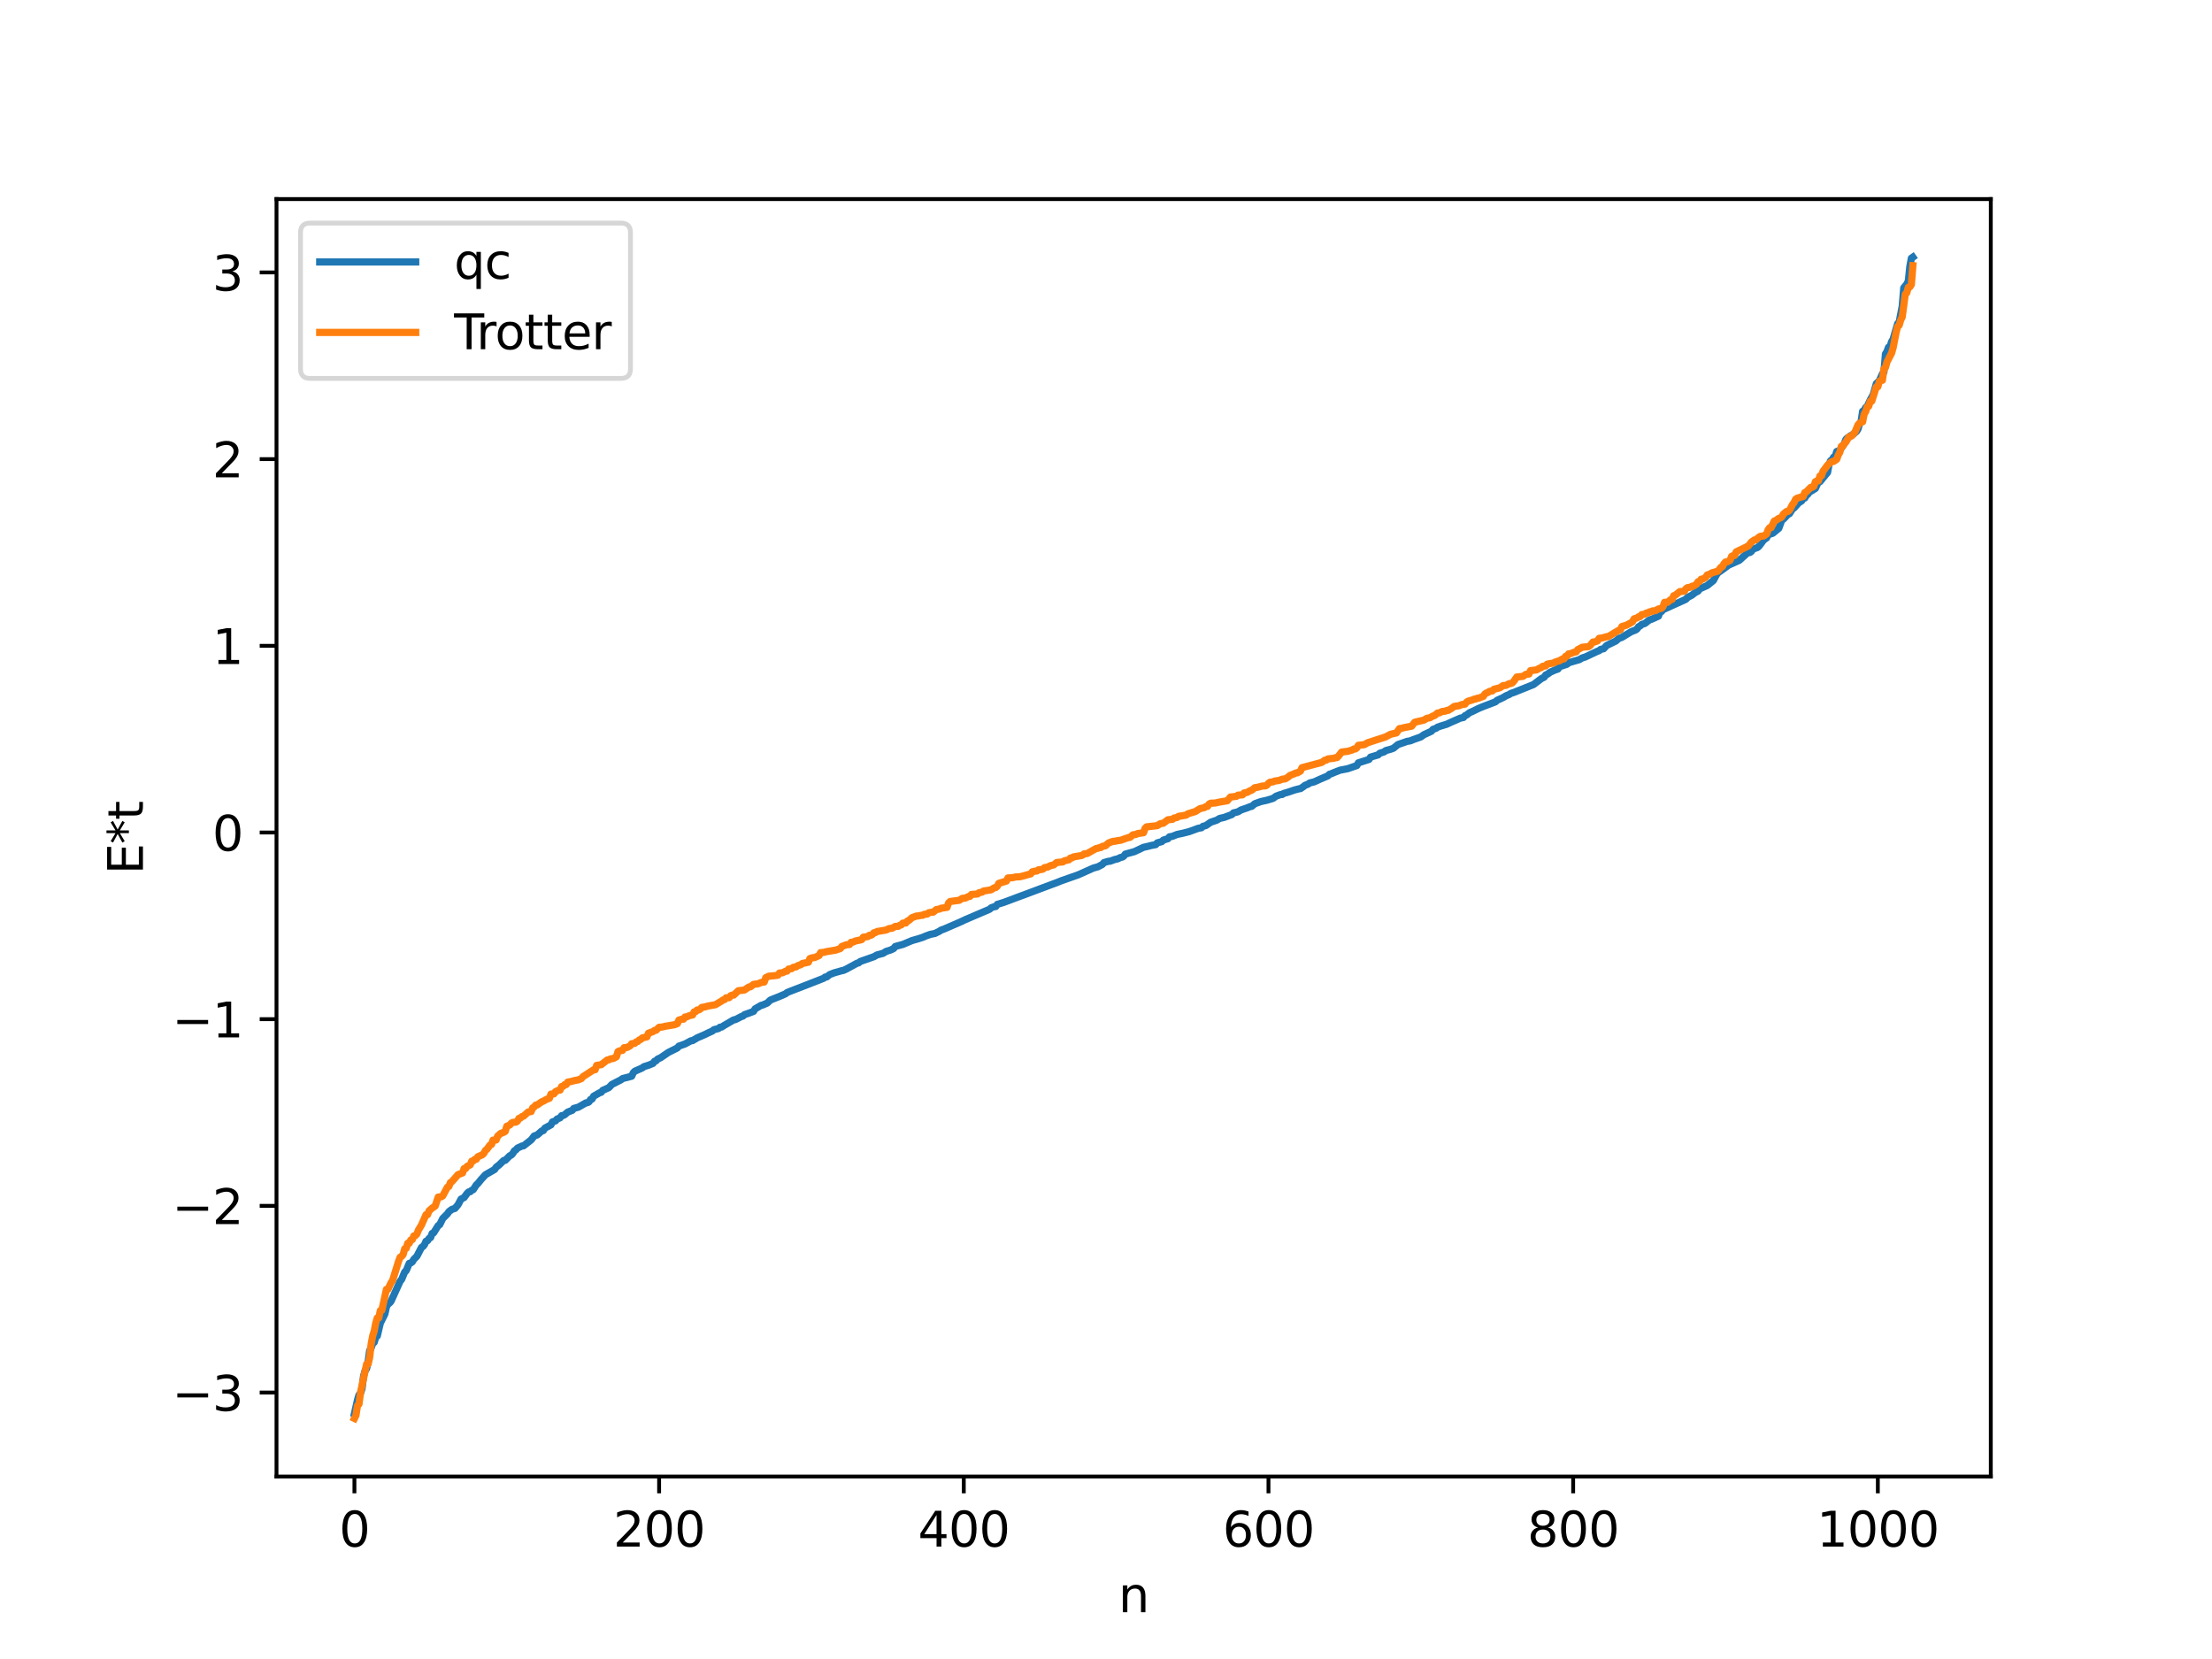 <?xml version="1.0" encoding="utf-8" standalone="no"?>
<!DOCTYPE svg PUBLIC "-//W3C//DTD SVG 1.1//EN"
  "http://www.w3.org/Graphics/SVG/1.1/DTD/svg11.dtd">
<svg xmlns:xlink="http://www.w3.org/1999/xlink" width="460.8pt" height="345.6pt" viewBox="0 0 460.8 345.6" xmlns="http://www.w3.org/2000/svg" version="1.1">
 <defs>
  <style type="text/css">*{stroke-linejoin: round; stroke-linecap: butt}</style>
 </defs>
 <g id="figure_1">
  <g id="patch_1">
   <path d="M 0 345.6 
L 460.8 345.6 
L 460.8 0 
L 0 0 
z
" style="fill: #ffffff"/>
  </g>
  <g id="axes_1">
   <g id="patch_2">
    <path d="M 57.6 307.584 
L 414.72 307.584 
L 414.72 41.472 
L 57.6 41.472 
z
" style="fill: #ffffff"/>
   </g>
   <g id="matplotlib.axis_1">
    <g id="xtick_1">
     <g id="line2d_1">
      <defs>
       <path id="m9fbd438084" d="M 0 0 
L 0 3.5 
" style="stroke: #000000; stroke-width: 0.8"/>
      </defs>
      <g>
       <use xlink:href="#m9fbd438084" x="73.833" y="307.584" style="stroke: #000000; stroke-width: 0.8"/>
      </g>
     </g>
     <g id="text_1">
      <!-- 0 -->
      <g transform="translate(70.651 322.182) scale(0.1 -0.1)">
       <defs>
        <path id="DejaVuSans-30" d="M 2034 4250 
Q 1547 4250 1301 3770 
Q 1056 3291 1056 2328 
Q 1056 1369 1301 889 
Q 1547 409 2034 409 
Q 2525 409 2770 889 
Q 3016 1369 3016 2328 
Q 3016 3291 2770 3770 
Q 2525 4250 2034 4250 
z
M 2034 4750 
Q 2819 4750 3233 4129 
Q 3647 3509 3647 2328 
Q 3647 1150 3233 529 
Q 2819 -91 2034 -91 
Q 1250 -91 836 529 
Q 422 1150 422 2328 
Q 422 3509 836 4129 
Q 1250 4750 2034 4750 
z
" transform="scale(0.016)"/>
       </defs>
       <use xlink:href="#DejaVuSans-30"/>
      </g>
     </g>
    </g>
    <g id="xtick_2">
     <g id="line2d_2">
      <g>
       <use xlink:href="#m9fbd438084" x="137.304" y="307.584" style="stroke: #000000; stroke-width: 0.8"/>
      </g>
     </g>
     <g id="text_2">
      <!-- 200 -->
      <g transform="translate(127.76 322.182) scale(0.1 -0.1)">
       <defs>
        <path id="DejaVuSans-32" d="M 1228 531 
L 3431 531 
L 3431 0 
L 469 0 
L 469 531 
Q 828 903 1448 1529 
Q 2069 2156 2228 2338 
Q 2531 2678 2651 2914 
Q 2772 3150 2772 3378 
Q 2772 3750 2511 3984 
Q 2250 4219 1831 4219 
Q 1534 4219 1204 4116 
Q 875 4013 500 3803 
L 500 4441 
Q 881 4594 1212 4672 
Q 1544 4750 1819 4750 
Q 2544 4750 2975 4387 
Q 3406 4025 3406 3419 
Q 3406 3131 3298 2873 
Q 3191 2616 2906 2266 
Q 2828 2175 2409 1742 
Q 1991 1309 1228 531 
z
" transform="scale(0.016)"/>
       </defs>
       <use xlink:href="#DejaVuSans-32"/>
       <use xlink:href="#DejaVuSans-30" x="63.623"/>
       <use xlink:href="#DejaVuSans-30" x="127.246"/>
      </g>
     </g>
    </g>
    <g id="xtick_3">
     <g id="line2d_3">
      <g>
       <use xlink:href="#m9fbd438084" x="200.775" y="307.584" style="stroke: #000000; stroke-width: 0.8"/>
      </g>
     </g>
     <g id="text_3">
      <!-- 400 -->
      <g transform="translate(191.231 322.182) scale(0.1 -0.1)">
       <defs>
        <path id="DejaVuSans-34" d="M 2419 4116 
L 825 1625 
L 2419 1625 
L 2419 4116 
z
M 2253 4666 
L 3047 4666 
L 3047 1625 
L 3713 1625 
L 3713 1100 
L 3047 1100 
L 3047 0 
L 2419 0 
L 2419 1100 
L 313 1100 
L 313 1709 
L 2253 4666 
z
" transform="scale(0.016)"/>
       </defs>
       <use xlink:href="#DejaVuSans-34"/>
       <use xlink:href="#DejaVuSans-30" x="63.623"/>
       <use xlink:href="#DejaVuSans-30" x="127.246"/>
      </g>
     </g>
    </g>
    <g id="xtick_4">
     <g id="line2d_4">
      <g>
       <use xlink:href="#m9fbd438084" x="264.246" y="307.584" style="stroke: #000000; stroke-width: 0.8"/>
      </g>
     </g>
     <g id="text_4">
      <!-- 600 -->
      <g transform="translate(254.702 322.182) scale(0.1 -0.1)">
       <defs>
        <path id="DejaVuSans-36" d="M 2113 2584 
Q 1688 2584 1439 2293 
Q 1191 2003 1191 1497 
Q 1191 994 1439 701 
Q 1688 409 2113 409 
Q 2538 409 2786 701 
Q 3034 994 3034 1497 
Q 3034 2003 2786 2293 
Q 2538 2584 2113 2584 
z
M 3366 4563 
L 3366 3988 
Q 3128 4100 2886 4159 
Q 2644 4219 2406 4219 
Q 1781 4219 1451 3797 
Q 1122 3375 1075 2522 
Q 1259 2794 1537 2939 
Q 1816 3084 2150 3084 
Q 2853 3084 3261 2657 
Q 3669 2231 3669 1497 
Q 3669 778 3244 343 
Q 2819 -91 2113 -91 
Q 1303 -91 875 529 
Q 447 1150 447 2328 
Q 447 3434 972 4092 
Q 1497 4750 2381 4750 
Q 2619 4750 2861 4703 
Q 3103 4656 3366 4563 
z
" transform="scale(0.016)"/>
       </defs>
       <use xlink:href="#DejaVuSans-36"/>
       <use xlink:href="#DejaVuSans-30" x="63.623"/>
       <use xlink:href="#DejaVuSans-30" x="127.246"/>
      </g>
     </g>
    </g>
    <g id="xtick_5">
     <g id="line2d_5">
      <g>
       <use xlink:href="#m9fbd438084" x="327.717" y="307.584" style="stroke: #000000; stroke-width: 0.8"/>
      </g>
     </g>
     <g id="text_5">
      <!-- 800 -->
      <g transform="translate(318.173 322.182) scale(0.1 -0.1)">
       <defs>
        <path id="DejaVuSans-38" d="M 2034 2216 
Q 1584 2216 1326 1975 
Q 1069 1734 1069 1313 
Q 1069 891 1326 650 
Q 1584 409 2034 409 
Q 2484 409 2743 651 
Q 3003 894 3003 1313 
Q 3003 1734 2745 1975 
Q 2488 2216 2034 2216 
z
M 1403 2484 
Q 997 2584 770 2862 
Q 544 3141 544 3541 
Q 544 4100 942 4425 
Q 1341 4750 2034 4750 
Q 2731 4750 3128 4425 
Q 3525 4100 3525 3541 
Q 3525 3141 3298 2862 
Q 3072 2584 2669 2484 
Q 3125 2378 3379 2068 
Q 3634 1759 3634 1313 
Q 3634 634 3220 271 
Q 2806 -91 2034 -91 
Q 1263 -91 848 271 
Q 434 634 434 1313 
Q 434 1759 690 2068 
Q 947 2378 1403 2484 
z
M 1172 3481 
Q 1172 3119 1398 2916 
Q 1625 2713 2034 2713 
Q 2441 2713 2670 2916 
Q 2900 3119 2900 3481 
Q 2900 3844 2670 4047 
Q 2441 4250 2034 4250 
Q 1625 4250 1398 4047 
Q 1172 3844 1172 3481 
z
" transform="scale(0.016)"/>
       </defs>
       <use xlink:href="#DejaVuSans-38"/>
       <use xlink:href="#DejaVuSans-30" x="63.623"/>
       <use xlink:href="#DejaVuSans-30" x="127.246"/>
      </g>
     </g>
    </g>
    <g id="xtick_6">
     <g id="line2d_6">
      <g>
       <use xlink:href="#m9fbd438084" x="391.188" y="307.584" style="stroke: #000000; stroke-width: 0.8"/>
      </g>
     </g>
     <g id="text_6">
      <!-- 1000 -->
      <g transform="translate(378.463 322.182) scale(0.1 -0.1)">
       <defs>
        <path id="DejaVuSans-31" d="M 794 531 
L 1825 531 
L 1825 4091 
L 703 3866 
L 703 4441 
L 1819 4666 
L 2450 4666 
L 2450 531 
L 3481 531 
L 3481 0 
L 794 0 
L 794 531 
z
" transform="scale(0.016)"/>
       </defs>
       <use xlink:href="#DejaVuSans-31"/>
       <use xlink:href="#DejaVuSans-30" x="63.623"/>
       <use xlink:href="#DejaVuSans-30" x="127.246"/>
       <use xlink:href="#DejaVuSans-30" x="190.869"/>
      </g>
     </g>
    </g>
    <g id="text_7">
     <!-- n -->
     <g transform="translate(232.991 335.861) scale(0.1 -0.1)">
      <defs>
       <path id="DejaVuSans-6e" d="M 3513 2113 
L 3513 0 
L 2938 0 
L 2938 2094 
Q 2938 2591 2744 2837 
Q 2550 3084 2163 3084 
Q 1697 3084 1428 2787 
Q 1159 2491 1159 1978 
L 1159 0 
L 581 0 
L 581 3500 
L 1159 3500 
L 1159 2956 
Q 1366 3272 1645 3428 
Q 1925 3584 2291 3584 
Q 2894 3584 3203 3211 
Q 3513 2838 3513 2113 
z
" transform="scale(0.016)"/>
      </defs>
      <use xlink:href="#DejaVuSans-6e"/>
     </g>
    </g>
   </g>
   <g id="matplotlib.axis_2">
    <g id="ytick_1">
     <g id="line2d_7">
      <defs>
       <path id="m745427e9d1" d="M 0 0 
L -3.5 0 
" style="stroke: #000000; stroke-width: 0.8"/>
      </defs>
      <g>
       <use xlink:href="#m745427e9d1" x="57.6" y="290.096" style="stroke: #000000; stroke-width: 0.8"/>
      </g>
     </g>
     <g id="text_8">
      <!-- −3 -->
      <g transform="translate(35.858 293.895) scale(0.1 -0.1)">
       <defs>
        <path id="DejaVuSans-2212" d="M 678 2272 
L 4684 2272 
L 4684 1741 
L 678 1741 
L 678 2272 
z
" transform="scale(0.016)"/>
        <path id="DejaVuSans-33" d="M 2597 2516 
Q 3050 2419 3304 2112 
Q 3559 1806 3559 1356 
Q 3559 666 3084 287 
Q 2609 -91 1734 -91 
Q 1441 -91 1130 -33 
Q 819 25 488 141 
L 488 750 
Q 750 597 1062 519 
Q 1375 441 1716 441 
Q 2309 441 2620 675 
Q 2931 909 2931 1356 
Q 2931 1769 2642 2001 
Q 2353 2234 1838 2234 
L 1294 2234 
L 1294 2753 
L 1863 2753 
Q 2328 2753 2575 2939 
Q 2822 3125 2822 3475 
Q 2822 3834 2567 4026 
Q 2313 4219 1838 4219 
Q 1578 4219 1281 4162 
Q 984 4106 628 3988 
L 628 4550 
Q 988 4650 1302 4700 
Q 1616 4750 1894 4750 
Q 2613 4750 3031 4423 
Q 3450 4097 3450 3541 
Q 3450 3153 3228 2886 
Q 3006 2619 2597 2516 
z
" transform="scale(0.016)"/>
       </defs>
       <use xlink:href="#DejaVuSans-2212"/>
       <use xlink:href="#DejaVuSans-33" x="83.789"/>
      </g>
     </g>
    </g>
    <g id="ytick_2">
     <g id="line2d_8">
      <g>
       <use xlink:href="#m745427e9d1" x="57.6" y="251.204" style="stroke: #000000; stroke-width: 0.8"/>
      </g>
     </g>
     <g id="text_9">
      <!-- −2 -->
      <g transform="translate(35.858 255.004) scale(0.1 -0.1)">
       <use xlink:href="#DejaVuSans-2212"/>
       <use xlink:href="#DejaVuSans-32" x="83.789"/>
      </g>
     </g>
    </g>
    <g id="ytick_3">
     <g id="line2d_9">
      <g>
       <use xlink:href="#m745427e9d1" x="57.6" y="212.313" style="stroke: #000000; stroke-width: 0.8"/>
      </g>
     </g>
     <g id="text_10">
      <!-- −1 -->
      <g transform="translate(35.858 216.112) scale(0.1 -0.1)">
       <use xlink:href="#DejaVuSans-2212"/>
       <use xlink:href="#DejaVuSans-31" x="83.789"/>
      </g>
     </g>
    </g>
    <g id="ytick_4">
     <g id="line2d_10">
      <g>
       <use xlink:href="#m745427e9d1" x="57.6" y="173.422" style="stroke: #000000; stroke-width: 0.8"/>
      </g>
     </g>
     <g id="text_11">
      <!-- 0 -->
      <g transform="translate(44.237 177.221) scale(0.1 -0.1)">
       <use xlink:href="#DejaVuSans-30"/>
      </g>
     </g>
    </g>
    <g id="ytick_5">
     <g id="line2d_11">
      <g>
       <use xlink:href="#m745427e9d1" x="57.6" y="134.531" style="stroke: #000000; stroke-width: 0.8"/>
      </g>
     </g>
     <g id="text_12">
      <!-- 1 -->
      <g transform="translate(44.237 138.33) scale(0.1 -0.1)">
       <use xlink:href="#DejaVuSans-31"/>
      </g>
     </g>
    </g>
    <g id="ytick_6">
     <g id="line2d_12">
      <g>
       <use xlink:href="#m745427e9d1" x="57.6" y="95.64" style="stroke: #000000; stroke-width: 0.8"/>
      </g>
     </g>
     <g id="text_13">
      <!-- 2 -->
      <g transform="translate(44.237 99.439) scale(0.1 -0.1)">
       <use xlink:href="#DejaVuSans-32"/>
      </g>
     </g>
    </g>
    <g id="ytick_7">
     <g id="line2d_13">
      <g>
       <use xlink:href="#m745427e9d1" x="57.6" y="56.749" style="stroke: #000000; stroke-width: 0.8"/>
      </g>
     </g>
     <g id="text_14">
      <!-- 3 -->
      <g transform="translate(44.237 60.548) scale(0.1 -0.1)">
       <use xlink:href="#DejaVuSans-33"/>
      </g>
     </g>
    </g>
    <g id="text_15">
     <!-- E*t -->
     <g transform="translate(29.778 182.148) rotate(-90) scale(0.1 -0.1)">
      <defs>
       <path id="DejaVuSans-45" d="M 628 4666 
L 3578 4666 
L 3578 4134 
L 1259 4134 
L 1259 2753 
L 3481 2753 
L 3481 2222 
L 1259 2222 
L 1259 531 
L 3634 531 
L 3634 0 
L 628 0 
L 628 4666 
z
" transform="scale(0.016)"/>
       <path id="DejaVuSans-2a" d="M 3009 3897 
L 1888 3291 
L 3009 2681 
L 2828 2375 
L 1778 3009 
L 1778 1831 
L 1422 1831 
L 1422 3009 
L 372 2375 
L 191 2681 
L 1313 3291 
L 191 3897 
L 372 4206 
L 1422 3572 
L 1422 4750 
L 1778 4750 
L 1778 3572 
L 2828 4206 
L 3009 3897 
z
" transform="scale(0.016)"/>
       <path id="DejaVuSans-74" d="M 1172 4494 
L 1172 3500 
L 2356 3500 
L 2356 3053 
L 1172 3053 
L 1172 1153 
Q 1172 725 1289 603 
Q 1406 481 1766 481 
L 2356 481 
L 2356 0 
L 1766 0 
Q 1100 0 847 248 
Q 594 497 594 1153 
L 594 3053 
L 172 3053 
L 172 3500 
L 594 3500 
L 594 4494 
L 1172 4494 
z
" transform="scale(0.016)"/>
      </defs>
      <use xlink:href="#DejaVuSans-45"/>
      <use xlink:href="#DejaVuSans-2a" x="63.184"/>
      <use xlink:href="#DejaVuSans-74" x="113.184"/>
     </g>
    </g>
   </g>
   <g id="line2d_14">
    <path d="M 73.833 294.482 
L 74.467 291.664 
L 74.785 290.577 
L 75.102 290.221 
L 75.42 289.29 
L 75.737 286.645 
L 76.054 285.542 
L 76.372 285.112 
L 76.689 283.591 
L 77.006 281.335 
L 77.324 280.778 
L 77.641 279.871 
L 77.958 279.628 
L 78.276 278.554 
L 78.593 278.319 
L 79.228 275.641 
L 80.18 273.708 
L 80.497 272.28 
L 80.815 271.674 
L 81.132 271.454 
L 81.449 271.096 
L 83.353 266.903 
L 83.671 266.512 
L 84.305 264.988 
L 84.623 264.698 
L 85.258 263.176 
L 85.575 263.093 
L 85.892 262.873 
L 86.21 262.332 
L 86.844 261.707 
L 87.796 259.869 
L 88.114 259.676 
L 88.431 259.277 
L 88.748 258.567 
L 89.066 258.455 
L 89.383 257.985 
L 89.7 257.81 
L 90.018 256.949 
L 90.335 256.82 
L 91.287 255.31 
L 91.605 255.113 
L 92.239 253.825 
L 93.191 252.884 
L 93.509 252.409 
L 94.143 251.931 
L 94.778 251.736 
L 95.413 250.975 
L 96.048 249.786 
L 96.682 249.469 
L 97.317 248.597 
L 97.634 248.3 
L 97.952 248.253 
L 98.269 247.959 
L 98.586 247.823 
L 99.221 246.844 
L 99.539 246.56 
L 100.173 245.773 
L 101.125 244.723 
L 103.029 243.63 
L 103.347 243.161 
L 103.981 242.672 
L 104.934 241.746 
L 105.251 241.716 
L 106.203 240.759 
L 106.52 240.618 
L 106.838 240.269 
L 107.155 239.731 
L 107.472 239.544 
L 107.79 239.177 
L 108.742 238.73 
L 109.059 238.7 
L 110.646 237.459 
L 111.281 236.643 
L 111.915 236.428 
L 112.867 235.591 
L 113.185 235.522 
L 113.502 235.013 
L 114.772 234.329 
L 115.089 233.711 
L 115.724 233.501 
L 116.041 233.127 
L 116.676 232.857 
L 116.993 232.414 
L 117.31 232.382 
L 117.628 232.222 
L 118.262 231.67 
L 119.215 231.304 
L 119.532 230.9 
L 120.167 230.732 
L 120.484 230.648 
L 122.071 229.742 
L 122.388 229.71 
L 122.705 229.527 
L 123.023 229.042 
L 123.34 228.954 
L 123.658 228.363 
L 124.292 228 
L 124.927 227.635 
L 125.244 227.547 
L 125.562 227.139 
L 126.831 226.577 
L 127.466 225.911 
L 129.37 224.94 
L 129.687 224.689 
L 131.274 224.277 
L 131.591 224.198 
L 131.909 223.496 
L 132.226 223.165 
L 133.813 222.464 
L 134.13 222.205 
L 135.082 221.914 
L 136.034 221.523 
L 136.352 221.083 
L 136.669 220.989 
L 136.986 220.63 
L 137.621 220.343 
L 139.208 219.254 
L 141.112 218.299 
L 141.429 217.924 
L 142.699 217.479 
L 143.968 216.798 
L 144.286 216.776 
L 145.238 216.201 
L 146.824 215.524 
L 147.459 215.203 
L 148.411 214.778 
L 148.729 214.5 
L 149.681 214.259 
L 149.998 213.985 
L 150.315 213.957 
L 150.95 213.558 
L 152.854 212.45 
L 153.172 212.415 
L 154.441 211.763 
L 154.758 211.674 
L 155.076 211.376 
L 156.028 211.048 
L 156.98 210.688 
L 157.297 210.166 
L 158.567 209.431 
L 158.884 209.366 
L 159.519 209.085 
L 159.836 208.951 
L 160.471 208.337 
L 162.375 207.579 
L 163.644 207.029 
L 163.962 206.766 
L 164.596 206.507 
L 167.453 205.406 
L 171.578 203.795 
L 171.896 203.535 
L 172.213 203.521 
L 172.848 203.021 
L 173.8 202.651 
L 175.386 202.207 
L 175.704 202.152 
L 176.339 201.857 
L 178.56 200.647 
L 178.877 200.579 
L 179.195 200.3 
L 182.051 199.299 
L 182.686 198.934 
L 183.955 198.598 
L 184.59 198.199 
L 185.542 197.897 
L 186.177 197.587 
L 186.494 197.171 
L 188.081 196.742 
L 189.985 195.937 
L 191.254 195.574 
L 192.206 195.273 
L 192.841 194.995 
L 193.793 194.649 
L 194.745 194.462 
L 195.697 193.998 
L 196.015 193.768 
L 196.649 193.544 
L 200.14 192.031 
L 201.092 191.577 
L 206.17 189.406 
L 206.487 189.099 
L 207.122 188.883 
L 207.439 188.842 
L 207.757 188.395 
L 209.026 188.012 
L 220.451 183.741 
L 221.086 183.479 
L 224.577 182.256 
L 225.211 181.979 
L 227.75 180.839 
L 228.702 180.576 
L 229.654 180.073 
L 229.972 179.695 
L 230.924 179.417 
L 231.241 179.41 
L 232.193 179.062 
L 232.828 178.917 
L 233.462 178.61 
L 233.78 178.561 
L 234.097 178.362 
L 234.415 177.93 
L 236.319 177.411 
L 238.223 176.508 
L 239.175 176.299 
L 239.81 176.131 
L 240.762 175.951 
L 241.079 175.584 
L 242.031 175.325 
L 242.348 175.005 
L 242.983 174.807 
L 243.3 174.72 
L 243.618 174.328 
L 244.253 174.216 
L 245.205 173.832 
L 246.474 173.563 
L 247.743 173.236 
L 249.648 172.539 
L 250.282 172.442 
L 250.6 172.139 
L 251.234 171.966 
L 252.186 171.294 
L 253.456 170.864 
L 254.091 170.493 
L 255.043 170.274 
L 256.629 169.68 
L 256.947 169.345 
L 257.581 169.198 
L 257.899 169.109 
L 258.534 168.73 
L 259.803 168.295 
L 260.438 168.037 
L 260.755 167.982 
L 261.39 167.437 
L 262.659 166.982 
L 263.929 166.7 
L 265.198 166.316 
L 265.833 165.858 
L 266.785 165.51 
L 267.102 165.505 
L 267.42 165.288 
L 268.372 165.014 
L 269.641 164.58 
L 270.593 164.325 
L 270.91 164.282 
L 271.545 163.856 
L 271.862 163.597 
L 272.497 163.361 
L 272.815 163.108 
L 273.767 162.878 
L 275.036 162.298 
L 276.623 161.626 
L 276.94 161.294 
L 277.258 161.214 
L 277.892 160.937 
L 279.162 160.442 
L 280.748 160.134 
L 282.653 159.478 
L 282.97 158.916 
L 285.191 158.206 
L 285.509 157.719 
L 287.096 157.254 
L 287.413 156.925 
L 288.365 156.617 
L 288.682 156.353 
L 289.634 156.102 
L 290.269 155.876 
L 291.221 155.103 
L 292.173 154.779 
L 293.125 154.441 
L 293.76 154.337 
L 294.395 154.079 
L 295.981 153.516 
L 296.616 153.056 
L 297.251 152.764 
L 298.203 152.325 
L 298.52 151.934 
L 299.155 151.72 
L 299.472 151.48 
L 300.107 151.26 
L 301.377 150.87 
L 302.011 150.57 
L 304.233 149.594 
L 304.867 149.467 
L 305.185 149.092 
L 305.502 148.96 
L 306.137 148.468 
L 306.772 148.19 
L 308.041 147.567 
L 308.993 147.174 
L 311.532 146.209 
L 311.849 145.903 
L 313.119 145.318 
L 313.753 144.938 
L 314.388 144.681 
L 314.705 144.46 
L 315.34 144.256 
L 319.466 142.601 
L 321.053 141.392 
L 321.687 141.065 
L 322.005 140.597 
L 322.322 140.471 
L 322.957 140.023 
L 323.909 139.59 
L 324.543 139.379 
L 324.861 138.895 
L 326.448 138.369 
L 326.765 138.067 
L 328.986 137.42 
L 329.621 137.057 
L 330.256 136.858 
L 332.795 135.662 
L 333.112 135.561 
L 333.429 135.282 
L 334.064 135.145 
L 334.699 134.463 
L 336.603 133.539 
L 337.238 132.989 
L 337.872 132.772 
L 339.777 131.612 
L 340.729 131.237 
L 341.046 131 
L 341.363 130.548 
L 341.681 130.387 
L 341.998 130.079 
L 342.633 129.897 
L 343.585 129.159 
L 344.22 128.935 
L 345.489 128.349 
L 345.806 127.44 
L 346.124 127.395 
L 346.441 127.002 
L 351.201 124.843 
L 351.519 124.479 
L 352.471 123.97 
L 353.105 123.467 
L 353.74 123.137 
L 354.058 122.679 
L 355.644 121.973 
L 356.914 120.952 
L 357.548 119.762 
L 357.866 119.335 
L 359.135 118.435 
L 360.087 117.725 
L 362.309 116.74 
L 363.896 115.304 
L 364.213 115.113 
L 364.53 115.096 
L 364.848 114.876 
L 365.165 114.389 
L 366.117 114.058 
L 366.434 113.784 
L 367.386 112.505 
L 368.021 112.051 
L 368.339 111.384 
L 369.291 111.094 
L 370.56 110.054 
L 371.195 108.3 
L 371.512 108.15 
L 372.464 107.161 
L 372.781 107.008 
L 373.416 106.004 
L 373.734 105.82 
L 374.686 104.75 
L 375.32 104.349 
L 375.638 103.787 
L 375.955 103.761 
L 376.272 103.238 
L 376.59 102.968 
L 376.907 102.526 
L 377.542 102.161 
L 378.177 101.752 
L 378.811 100.386 
L 379.129 100.342 
L 380.715 98.409 
L 381.033 96.718 
L 381.35 95.975 
L 381.667 95.762 
L 381.985 95.218 
L 382.302 95.08 
L 382.62 94.052 
L 383.254 93.839 
L 384.206 92.388 
L 384.524 91.554 
L 384.841 91.226 
L 385.158 91.08 
L 385.476 90.776 
L 385.793 90.654 
L 386.745 89.875 
L 387.062 89.377 
L 387.38 88.262 
L 387.697 87.806 
L 388.015 85.675 
L 388.332 85.495 
L 388.649 84.898 
L 388.967 84.7 
L 389.601 83.328 
L 390.236 82.174 
L 390.871 79.921 
L 391.505 79.303 
L 392.14 77.875 
L 392.458 77.502 
L 392.775 73.738 
L 393.092 73.215 
L 393.41 72.34 
L 393.727 72.203 
L 394.044 71.196 
L 394.362 70.678 
L 395.314 67.431 
L 395.631 67.103 
L 396.266 63.789 
L 396.583 59.968 
L 397.218 59.191 
L 397.535 58.542 
L 397.853 55.51 
L 398.17 53.792 
L 398.487 53.568 
L 398.487 53.568 
" clip-path="url(#p8049816268)" style="fill: none; stroke: #1f77b4; stroke-width: 1.5; stroke-linecap: square"/>
   </g>
   <g id="line2d_15">
    <path d="M 73.833 295.488 
L 74.15 294.848 
L 74.467 292.827 
L 74.785 292.49 
L 75.102 290.096 
L 76.372 284.153 
L 76.689 284.153 
L 77.006 282.784 
L 77.324 279.932 
L 77.641 278.277 
L 77.958 277.27 
L 78.276 275.597 
L 78.593 274.539 
L 78.91 274.539 
L 79.228 273.016 
L 79.545 272.963 
L 80.497 268.597 
L 80.815 268.597 
L 81.449 267.228 
L 81.767 266.804 
L 83.036 262.721 
L 83.353 261.904 
L 83.671 261.714 
L 83.988 261.324 
L 84.305 260.146 
L 84.623 260.041 
L 84.94 258.983 
L 85.258 258.983 
L 85.575 258.313 
L 85.892 258.232 
L 86.21 257.46 
L 86.527 257.406 
L 86.844 257.062 
L 87.162 256.251 
L 87.796 255.205 
L 88.748 253.041 
L 89.066 253.041 
L 89.383 252.236 
L 90.018 251.671 
L 90.653 251.248 
L 91.287 249.368 
L 91.922 249.318 
L 92.239 249.11 
L 93.191 247.322 
L 93.509 247.164 
L 93.826 246.348 
L 94.143 246.157 
L 95.413 244.701 
L 96.365 244.345 
L 96.682 243.426 
L 97 243.426 
L 97.317 242.962 
L 97.952 242.675 
L 98.269 241.903 
L 98.586 241.85 
L 98.904 241.506 
L 99.221 241.498 
L 99.539 240.976 
L 100.491 240.556 
L 100.808 240.242 
L 101.125 239.649 
L 101.443 239.409 
L 102.077 238.535 
L 102.395 238.405 
L 102.712 237.5 
L 103.347 237.484 
L 103.664 236.68 
L 104.299 236.115 
L 104.934 235.879 
L 105.251 235.691 
L 105.568 234.621 
L 106.203 234.359 
L 106.52 233.974 
L 106.838 233.812 
L 107.472 233.762 
L 107.79 233.553 
L 108.107 232.977 
L 108.424 232.904 
L 108.742 232.599 
L 109.059 232.518 
L 110.011 231.659 
L 110.646 231.562 
L 110.963 230.791 
L 111.281 230.601 
L 111.598 230.211 
L 111.915 230.178 
L 112.867 229.511 
L 113.185 229.392 
L 113.82 229.033 
L 114.454 228.789 
L 114.772 227.919 
L 115.406 227.87 
L 115.724 227.405 
L 116.358 227.119 
L 116.676 227.085 
L 116.993 226.347 
L 117.31 226.293 
L 117.628 225.949 
L 117.945 225.941 
L 118.262 225.419 
L 118.897 225.315 
L 119.532 225.138 
L 120.484 224.95 
L 121.119 224.685 
L 121.436 224.297 
L 123.658 222.853 
L 123.975 222.849 
L 124.292 221.943 
L 125.244 221.794 
L 126.514 220.809 
L 126.831 220.787 
L 127.148 220.585 
L 127.783 220.495 
L 128.418 220.135 
L 128.735 219.065 
L 129.053 218.916 
L 129.687 218.803 
L 130.005 218.255 
L 130.639 218.205 
L 131.274 217.858 
L 131.591 217.429 
L 132.226 217.348 
L 132.543 217.042 
L 132.861 216.962 
L 133.178 216.633 
L 133.496 216.523 
L 133.813 216.209 
L 134.765 216.005 
L 135.082 215.235 
L 136.034 214.903 
L 136.352 214.655 
L 136.669 214.622 
L 137.304 214.004 
L 137.939 213.954 
L 138.573 213.793 
L 140.477 213.477 
L 141.112 213.232 
L 141.429 212.493 
L 142.064 212.313 
L 142.381 212.313 
L 142.699 211.858 
L 143.016 211.849 
L 143.651 211.562 
L 144.286 211.432 
L 144.603 210.79 
L 144.92 210.737 
L 145.238 210.393 
L 145.555 210.385 
L 145.872 210.222 
L 146.19 209.863 
L 146.824 209.758 
L 147.459 209.582 
L 149.046 209.296 
L 150.315 208.536 
L 150.633 208.296 
L 150.95 208.224 
L 151.267 207.854 
L 151.902 207.83 
L 152.22 207.422 
L 152.537 207.296 
L 152.854 207.292 
L 153.806 206.387 
L 155.076 206.237 
L 156.028 205.594 
L 156.345 205.567 
L 156.98 205.062 
L 157.932 204.939 
L 158.567 204.658 
L 159.201 204.578 
L 159.519 203.665 
L 160.153 203.36 
L 161.423 203.246 
L 162.058 203.148 
L 162.375 202.699 
L 163.01 202.649 
L 163.644 202.329 
L 163.962 202.302 
L 164.279 201.872 
L 164.914 201.791 
L 165.231 201.528 
L 165.866 201.406 
L 166.183 201.169 
L 166.818 200.966 
L 167.135 200.719 
L 168.405 200.449 
L 168.722 199.678 
L 169.357 199.496 
L 169.674 199.488 
L 170.626 199.066 
L 170.943 198.448 
L 171.578 198.398 
L 172.213 198.237 
L 174.117 197.92 
L 175.069 197.587 
L 175.386 197.156 
L 176.339 196.806 
L 176.973 196.757 
L 177.291 196.301 
L 177.608 196.292 
L 178.243 196.006 
L 179.195 195.819 
L 179.512 195.737 
L 179.829 195.234 
L 180.781 195.107 
L 181.099 194.836 
L 181.416 194.828 
L 181.734 194.665 
L 182.051 194.306 
L 182.368 194.275 
L 182.686 194.061 
L 184.59 193.74 
L 185.224 193.436 
L 185.859 193.364 
L 186.494 192.99 
L 187.129 192.968 
L 187.446 192.74 
L 187.763 192.667 
L 188.081 192.298 
L 188.715 192.274 
L 189.033 191.865 
L 189.35 191.74 
L 189.985 191.167 
L 190.937 190.815 
L 191.254 190.815 
L 191.889 190.681 
L 192.206 190.671 
L 192.524 190.471 
L 193.158 190.419 
L 193.476 190.139 
L 194.11 190.038 
L 194.428 190.01 
L 195.062 189.472 
L 195.697 189.382 
L 196.015 189.21 
L 196.967 189.07 
L 197.284 189.022 
L 197.601 188.108 
L 197.919 187.803 
L 199.188 187.628 
L 199.823 187.55 
L 200.458 187.142 
L 201.092 187.092 
L 201.727 186.772 
L 202.044 186.745 
L 202.362 186.327 
L 203.631 186.235 
L 203.948 185.971 
L 204.583 185.849 
L 204.9 185.612 
L 205.535 185.52 
L 206.487 185.354 
L 207.122 184.939 
L 207.439 184.892 
L 207.757 184.615 
L 208.074 184.015 
L 209.661 183.542 
L 209.978 182.891 
L 210.93 182.841 
L 211.565 182.69 
L 212.517 182.636 
L 213.152 182.475 
L 214.739 182.031 
L 215.056 181.6 
L 215.691 181.465 
L 216.008 181.44 
L 216.325 181.2 
L 216.96 181.13 
L 217.277 181.045 
L 217.595 180.745 
L 218.229 180.631 
L 218.864 180.319 
L 219.499 180.18 
L 220.134 179.678 
L 221.403 179.551 
L 221.72 179.323 
L 222.672 179.109 
L 222.99 178.75 
L 223.307 178.719 
L 223.624 178.505 
L 225.211 178.238 
L 225.529 178.135 
L 225.846 177.88 
L 226.481 177.807 
L 228.385 176.741 
L 228.702 176.717 
L 229.02 176.571 
L 229.337 176.548 
L 229.654 176.309 
L 230.289 176.183 
L 230.924 175.611 
L 231.876 175.258 
L 232.193 175.258 
L 232.828 175.125 
L 233.462 175.037 
L 235.049 174.481 
L 235.367 174.454 
L 236.001 173.915 
L 236.636 173.826 
L 236.953 173.653 
L 237.905 173.514 
L 238.223 173.466 
L 238.54 172.552 
L 238.858 172.247 
L 240.444 172.072 
L 241.079 171.994 
L 241.714 171.586 
L 242.348 171.494 
L 243.3 170.77 
L 244.253 170.678 
L 244.57 170.415 
L 245.205 170.293 
L 245.522 170.056 
L 246.157 169.963 
L 247.109 169.797 
L 247.426 169.539 
L 249.013 169.059 
L 249.965 168.459 
L 250.917 168.234 
L 251.234 168.011 
L 251.552 167.985 
L 251.869 167.511 
L 252.186 167.327 
L 253.139 167.285 
L 253.773 167.134 
L 255.677 166.808 
L 256.312 166.043 
L 257.581 165.884 
L 257.899 165.644 
L 258.851 165.574 
L 259.168 165.188 
L 259.803 165.074 
L 260.438 164.706 
L 260.755 164.624 
L 261.39 164.094 
L 262.024 163.994 
L 262.977 163.745 
L 263.611 163.715 
L 263.929 163.553 
L 264.246 163.162 
L 264.563 162.948 
L 265.198 162.874 
L 265.515 162.712 
L 266.467 162.579 
L 267.102 162.323 
L 267.737 162.251 
L 268.372 161.855 
L 268.689 161.555 
L 269.641 161.185 
L 269.958 161.015 
L 270.276 160.992 
L 270.91 160.627 
L 271.228 159.919 
L 275.353 158.821 
L 275.988 158.359 
L 276.305 158.344 
L 276.623 158.097 
L 277.892 157.957 
L 278.21 157.829 
L 278.527 157.825 
L 278.844 157.491 
L 279.479 156.674 
L 280.114 156.581 
L 280.748 156.515 
L 281.7 156.233 
L 282.018 156.029 
L 282.335 156.029 
L 282.653 155.804 
L 282.97 155.258 
L 284.239 155.122 
L 284.874 154.736 
L 288.682 153.502 
L 289.634 152.976 
L 290.904 152.677 
L 291.539 151.77 
L 291.856 151.752 
L 292.491 151.577 
L 294.077 151.276 
L 294.712 150.451 
L 296.616 150.017 
L 297.251 149.632 
L 297.886 149.518 
L 298.52 149.149 
L 298.838 149.067 
L 299.472 148.538 
L 299.79 148.53 
L 300.424 148.212 
L 301.059 148.159 
L 301.377 147.996 
L 301.694 147.98 
L 302.329 147.606 
L 302.963 147.156 
L 303.915 147.022 
L 304.55 146.767 
L 305.185 146.685 
L 305.502 146.287 
L 305.82 146.074 
L 306.772 145.795 
L 307.089 145.645 
L 307.406 145.628 
L 307.724 145.458 
L 308.041 145.435 
L 308.993 145.07 
L 309.31 144.59 
L 309.628 144.363 
L 309.945 144.276 
L 310.262 144.034 
L 310.897 143.925 
L 311.215 143.586 
L 312.484 143.264 
L 313.119 142.821 
L 313.753 142.772 
L 314.388 142.418 
L 314.705 142.401 
L 315.023 142.269 
L 315.34 141.935 
L 315.975 141.033 
L 317.244 140.901 
L 317.879 140.473 
L 318.514 140.413 
L 318.831 139.701 
L 320.1 139.551 
L 320.735 139.18 
L 321.053 139.083 
L 321.37 138.801 
L 322.005 138.726 
L 322.322 138.352 
L 322.957 138.223 
L 323.591 138.139 
L 323.909 137.946 
L 324.543 137.738 
L 324.861 137.646 
L 325.496 137.27 
L 325.813 137.248 
L 326.13 136.727 
L 326.448 136.679 
L 326.765 136.214 
L 327.082 136.195 
L 328.034 135.834 
L 328.352 135.8 
L 328.669 135.332 
L 329.621 134.826 
L 330.891 134.711 
L 331.208 134.522 
L 331.843 133.746 
L 332.16 133.733 
L 332.795 133.511 
L 333.112 132.981 
L 333.747 132.907 
L 334.699 132.632 
L 335.016 132.62 
L 337.238 131.283 
L 337.555 131.21 
L 337.872 130.517 
L 338.824 130.239 
L 339.777 129.717 
L 340.094 129.514 
L 340.411 128.909 
L 341.046 128.72 
L 341.363 128.477 
L 341.681 128.445 
L 341.998 128.029 
L 342.633 127.95 
L 342.95 127.708 
L 343.267 127.699 
L 343.585 127.47 
L 343.902 127.447 
L 344.22 127.265 
L 344.854 127.215 
L 345.489 126.862 
L 346.124 126.712 
L 346.441 126.378 
L 346.758 125.476 
L 347.393 125.466 
L 348.028 124.917 
L 348.345 124.856 
L 348.662 124.101 
L 348.98 123.994 
L 349.932 123.244 
L 350.884 123.17 
L 351.201 122.645 
L 351.519 122.418 
L 352.153 122.333 
L 352.471 122.122 
L 352.788 122.089 
L 353.423 121.691 
L 353.74 121.171 
L 354.058 121.122 
L 354.375 120.657 
L 354.692 120.639 
L 355.327 120.278 
L 355.644 119.776 
L 356.279 119.568 
L 356.596 119.338 
L 357.866 118.985 
L 358.5 118.176 
L 358.818 118.036 
L 359.135 117.425 
L 359.453 117.075 
L 359.77 117.064 
L 360.405 116.728 
L 360.722 115.891 
L 361.039 115.743 
L 361.357 115.726 
L 361.674 114.961 
L 364.213 113.744 
L 364.848 112.921 
L 365.482 112.473 
L 365.8 112.449 
L 366.434 111.89 
L 366.752 111.708 
L 367.386 111.659 
L 368.021 111.239 
L 368.339 110.339 
L 368.656 109.92 
L 368.973 109.911 
L 369.608 108.544 
L 369.925 108.438 
L 370.56 107.97 
L 370.877 107.901 
L 371.195 107.665 
L 371.512 107.088 
L 372.147 106.565 
L 372.464 106.533 
L 372.781 106.307 
L 373.416 105.101 
L 373.734 104.69 
L 374.051 104.012 
L 374.368 103.782 
L 375.638 103.428 
L 375.955 102.62 
L 376.272 102.48 
L 377.224 101.519 
L 377.542 101.508 
L 377.859 101.31 
L 378.177 100.335 
L 378.494 100.187 
L 378.811 100.17 
L 379.129 99.14 
L 379.446 99.126 
L 379.763 98.187 
L 380.715 96.893 
L 381.35 96.334 
L 381.667 96.152 
L 381.985 96.118 
L 382.62 95.682 
L 382.937 94.783 
L 383.254 94.248 
L 383.572 92.988 
L 383.889 92.97 
L 384.206 92.414 
L 384.524 92.109 
L 385.158 91.009 
L 385.476 90.957 
L 385.793 90.75 
L 386.428 90.01 
L 387.062 88.489 
L 387.38 88.157 
L 388.015 87.872 
L 388.332 86.279 
L 388.649 85.754 
L 388.967 84.778 
L 389.284 84.63 
L 389.601 83.584 
L 389.919 83.569 
L 390.871 80.595 
L 391.188 80.562 
L 391.505 79.412 
L 391.823 79.242 
L 392.14 79.226 
L 392.458 76.848 
L 392.775 76.552 
L 393.092 75.4 
L 394.044 73.577 
L 394.362 72.485 
L 394.996 69.222 
L 395.314 68.027 
L 395.631 67.757 
L 395.948 66.684 
L 396.266 66.044 
L 396.9 61.292 
L 397.218 60.996 
L 397.535 59.844 
L 397.853 59.769 
L 398.17 59.296 
L 398.487 55.35 
L 398.487 55.35 
" clip-path="url(#p8049816268)" style="fill: none; stroke: #ff7f0e; stroke-width: 1.5; stroke-linecap: square"/>
   </g>
   <g id="patch_3">
    <path d="M 57.6 307.584 
L 57.6 41.472 
" style="fill: none; stroke: #000000; stroke-width: 0.8; stroke-linejoin: miter; stroke-linecap: square"/>
   </g>
   <g id="patch_4">
    <path d="M 414.72 307.584 
L 414.72 41.472 
" style="fill: none; stroke: #000000; stroke-width: 0.8; stroke-linejoin: miter; stroke-linecap: square"/>
   </g>
   <g id="patch_5">
    <path d="M 57.6 307.584 
L 414.72 307.584 
" style="fill: none; stroke: #000000; stroke-width: 0.8; stroke-linejoin: miter; stroke-linecap: square"/>
   </g>
   <g id="patch_6">
    <path d="M 57.6 41.472 
L 414.72 41.472 
" style="fill: none; stroke: #000000; stroke-width: 0.8; stroke-linejoin: miter; stroke-linecap: square"/>
   </g>
   <g id="legend_1">
    <g id="patch_7">
     <path d="M 64.6 78.828 
L 129.342 78.828 
Q 131.342 78.828 131.342 76.828 
L 131.342 48.472 
Q 131.342 46.472 129.342 46.472 
L 64.6 46.472 
Q 62.6 46.472 62.6 48.472 
L 62.6 76.828 
Q 62.6 78.828 64.6 78.828 
z
" style="fill: #ffffff; opacity: 0.8; stroke: #cccccc; stroke-linejoin: miter"/>
    </g>
    <g id="line2d_16">
     <path d="M 66.6 54.57 
L 76.6 54.57 
L 86.6 54.57 
" style="fill: none; stroke: #1f77b4; stroke-width: 1.5; stroke-linecap: square"/>
    </g>
    <g id="text_16">
     <!-- qc -->
     <g transform="translate(94.6 58.07) scale(0.1 -0.1)">
      <defs>
       <path id="DejaVuSans-71" d="M 947 1747 
Q 947 1113 1208 752 
Q 1469 391 1925 391 
Q 2381 391 2643 752 
Q 2906 1113 2906 1747 
Q 2906 2381 2643 2742 
Q 2381 3103 1925 3103 
Q 1469 3103 1208 2742 
Q 947 2381 947 1747 
z
M 2906 525 
Q 2725 213 2448 61 
Q 2172 -91 1784 -91 
Q 1150 -91 751 415 
Q 353 922 353 1747 
Q 353 2572 751 3078 
Q 1150 3584 1784 3584 
Q 2172 3584 2448 3432 
Q 2725 3281 2906 2969 
L 2906 3500 
L 3481 3500 
L 3481 -1331 
L 2906 -1331 
L 2906 525 
z
" transform="scale(0.016)"/>
       <path id="DejaVuSans-63" d="M 3122 3366 
L 3122 2828 
Q 2878 2963 2633 3030 
Q 2388 3097 2138 3097 
Q 1578 3097 1268 2742 
Q 959 2388 959 1747 
Q 959 1106 1268 751 
Q 1578 397 2138 397 
Q 2388 397 2633 464 
Q 2878 531 3122 666 
L 3122 134 
Q 2881 22 2623 -34 
Q 2366 -91 2075 -91 
Q 1284 -91 818 406 
Q 353 903 353 1747 
Q 353 2603 823 3093 
Q 1294 3584 2113 3584 
Q 2378 3584 2631 3529 
Q 2884 3475 3122 3366 
z
" transform="scale(0.016)"/>
      </defs>
      <use xlink:href="#DejaVuSans-71"/>
      <use xlink:href="#DejaVuSans-63" x="63.477"/>
     </g>
    </g>
    <g id="line2d_17">
     <path d="M 66.6 69.249 
L 76.6 69.249 
L 86.6 69.249 
" style="fill: none; stroke: #ff7f0e; stroke-width: 1.5; stroke-linecap: square"/>
    </g>
    <g id="text_17">
     <!-- Trotter -->
     <g transform="translate(94.6 72.749) scale(0.1 -0.1)">
      <defs>
       <path id="DejaVuSans-54" d="M -19 4666 
L 3928 4666 
L 3928 4134 
L 2272 4134 
L 2272 0 
L 1638 0 
L 1638 4134 
L -19 4134 
L -19 4666 
z
" transform="scale(0.016)"/>
       <path id="DejaVuSans-72" d="M 2631 2963 
Q 2534 3019 2420 3045 
Q 2306 3072 2169 3072 
Q 1681 3072 1420 2755 
Q 1159 2438 1159 1844 
L 1159 0 
L 581 0 
L 581 3500 
L 1159 3500 
L 1159 2956 
Q 1341 3275 1631 3429 
Q 1922 3584 2338 3584 
Q 2397 3584 2469 3576 
Q 2541 3569 2628 3553 
L 2631 2963 
z
" transform="scale(0.016)"/>
       <path id="DejaVuSans-6f" d="M 1959 3097 
Q 1497 3097 1228 2736 
Q 959 2375 959 1747 
Q 959 1119 1226 758 
Q 1494 397 1959 397 
Q 2419 397 2687 759 
Q 2956 1122 2956 1747 
Q 2956 2369 2687 2733 
Q 2419 3097 1959 3097 
z
M 1959 3584 
Q 2709 3584 3137 3096 
Q 3566 2609 3566 1747 
Q 3566 888 3137 398 
Q 2709 -91 1959 -91 
Q 1206 -91 779 398 
Q 353 888 353 1747 
Q 353 2609 779 3096 
Q 1206 3584 1959 3584 
z
" transform="scale(0.016)"/>
       <path id="DejaVuSans-65" d="M 3597 1894 
L 3597 1613 
L 953 1613 
Q 991 1019 1311 708 
Q 1631 397 2203 397 
Q 2534 397 2845 478 
Q 3156 559 3463 722 
L 3463 178 
Q 3153 47 2828 -22 
Q 2503 -91 2169 -91 
Q 1331 -91 842 396 
Q 353 884 353 1716 
Q 353 2575 817 3079 
Q 1281 3584 2069 3584 
Q 2775 3584 3186 3129 
Q 3597 2675 3597 1894 
z
M 3022 2063 
Q 3016 2534 2758 2815 
Q 2500 3097 2075 3097 
Q 1594 3097 1305 2825 
Q 1016 2553 972 2059 
L 3022 2063 
z
" transform="scale(0.016)"/>
      </defs>
      <use xlink:href="#DejaVuSans-54"/>
      <use xlink:href="#DejaVuSans-72" x="46.334"/>
      <use xlink:href="#DejaVuSans-6f" x="85.197"/>
      <use xlink:href="#DejaVuSans-74" x="146.379"/>
      <use xlink:href="#DejaVuSans-74" x="185.588"/>
      <use xlink:href="#DejaVuSans-65" x="224.797"/>
      <use xlink:href="#DejaVuSans-72" x="286.32"/>
     </g>
    </g>
   </g>
  </g>
 </g>
 <defs>
  <clipPath id="p8049816268">
   <rect x="57.6" y="41.472" width="357.12" height="266.112"/>
  </clipPath>
 </defs>
</svg>
